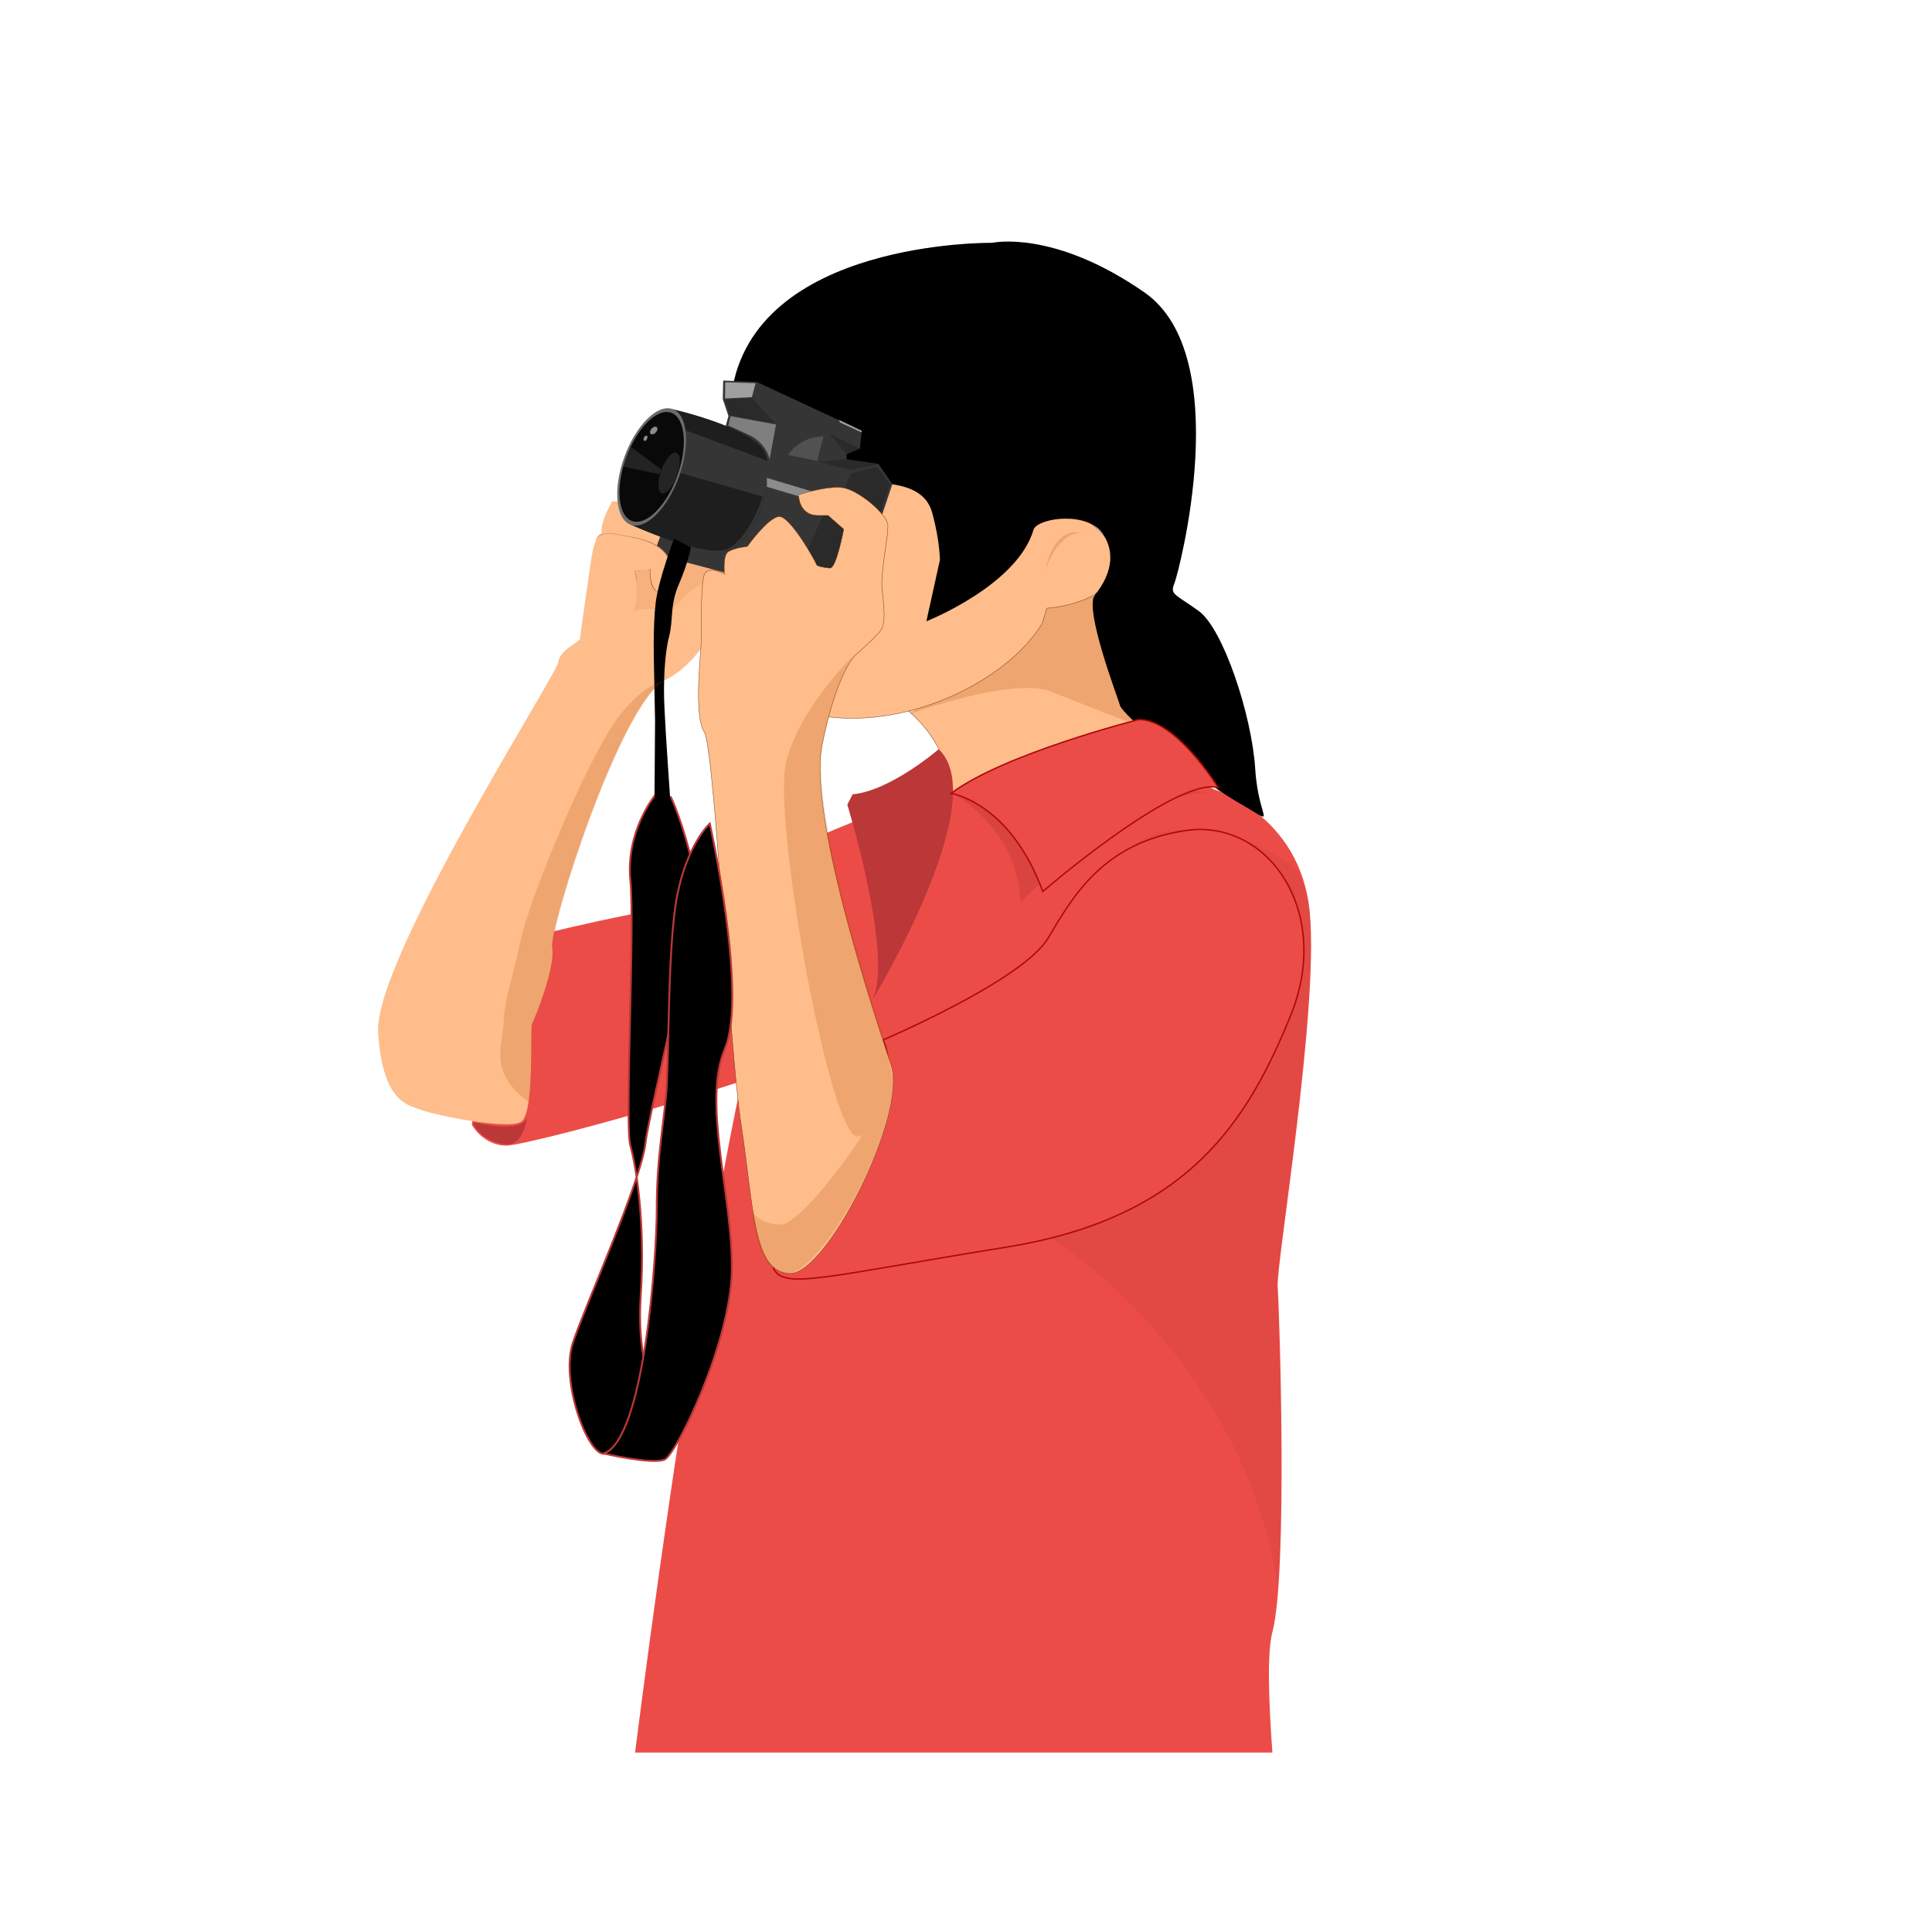 <?xml version="1.0" encoding="utf-8"?>
<!-- Generator: Adobe Illustrator 22.1.0, SVG Export Plug-In . SVG Version: 6.00 Build 0)  -->
<svg version="1.1" id="图层_1" xmlns="http://www.w3.org/2000/svg" xmlns:xlink="http://www.w3.org/1999/xlink" x="0px" y="0px"
	 viewBox="0 0 1024 1024" style="enable-background:new 0 0 1024 1024;" xml:space="preserve">
<style type="text/css">
	.st0{fill:#EC4C47;}
	.st1{opacity:0.2;fill:#BC3737;}
	.st2{fill:#FEBD8B;stroke:#70330A;stroke-width:0.2;stroke-miterlimit:10;}
	.st3{opacity:0.2;fill:#B24800;}
	.st4{opacity:0.3;fill:#BC3737;}
	.st5{fill:#FEBD8B;}
	.st6{opacity:0.1;fill:#B24800;}
	.st7{fill:#353535;}
	.st8{fill:#1E1E1E;}
	.st9{fill:#6D6B6A;}
	.st10{fill:#09090A;}
	.st11{fill:#242426;}
	.st12{fill:#A0A0A0;}
	.st13{fill:#7F7F7F;}
	.st14{fill:#2A2A2B;}
	.st15{fill:#515151;}
	.st16{fill:#8C8C8C;}
	.st17{opacity:0.2;fill:#8C8C8C;}
	.st18{fill:#EC4C47;stroke:#AF0808;stroke-width:0.75;stroke-miterlimit:10;}
	.st19{fill:#70330A;}
	.st20{fill:#BC3737;}
	.st21{opacity:0.4;fill:#BC3737;}
	.st22{stroke:#BC3737;stroke-miterlimit:10;}
</style>
<g>
	<path class="st0" d="M674.4,928.9c-2.1-28.4-2.8-53.4,0-63.9c8.3-31.2,3.7-171.1,2.8-183c-0.9-11.9,22-146.8,17-198.6
		s-50.9-65.1-50.9-65.1c-31.8-18.7-148.6-0.3-148.6-0.3s-13.5,2.4-58.7,28.4c-35.8,20.5-81.3,339.9-99.4,482.5H674.4z"/>
	<path class="st1" d="M677.3,840.6c3.5-51.2,0.3-148-0.5-157.8c-0.9-11.9,22-146.8,17-198.6c-0.8-8.5-2.7-15.9-5.4-22.4
		c-33.4-28.4-81.4-26.4-89.9-10.3c-9.2,17.4-45.9,201.8-45.9,201.8S657.8,715.2,677.3,840.6z"/>
	<path class="st2" d="M476.2,372.6c0,0,30,20.2,25.4,48.6c0,0,90.8-41,100.9-37.9c0,0-22.9-37.9-23.2-68.8l-30.6-3.1L476.2,372.6z"
		/>
	<path class="st3" d="M579,315.4l-26.3-2.6c-2.8,0.9-5.5,1.7-7.8,2.5L528,329.6C512,347,483,378.1,483,378.1s54.2-19.6,74.2-11.5
		c20,8,45.1,17.7,45.1,17.7S579.3,346.3,579,315.4z"/>
	<path class="st2" d="M395,225.8c0,0-11.5,143.1,36.2,152.9S534,361,552.4,330.4l2.4-8c0,0,37.3-2.4,36.1-25.1
		c-1.2-22.6-41-33-41-33s-0.6-47.1-22.6-66.1C505.3,179.4,405.3,180.6,395,225.8z"/>
	<path d="M665.3,407.6c-1.8-28.7-17.1-74.6-30-83.8c-12.8-9.2-15.3-8.6-12.8-14.7c2.4-6.1,32.4-120.5-15.9-154.1
		c-48.3-33.6-80.7-26.3-80.7-26.3s-126.6-1.8-138.2,80.1c-11.6,82,95.4,22.6,106.4,63c2.6,9.6,3.8,17.8,4.1,24.9l-7.2,32.6
		c0,0,48.5-19.1,56.9-48.9c3.1-6.1,28.9-9.5,36.8,2.8c8,12.2,1.8,24.6-4.3,32c-6.1,7.3,12.1,54.6,13.3,58.9
		c1.2,4.3,38.5,37.3,61.8,50.8C678.7,438.1,667.1,436.3,665.3,407.6z"/>
	<path class="st0" d="M250.1,596.2c0,0,6,11,18.3,11s175.7-44,193.1-65.1s13.8-110.1,2.8-110.1c-11,0-106.9,48.2-130.3,52.7
		c-23.4,4.6-45.4,10.1-45.4,10.1S260.2,489.3,250.1,596.2z"/>
	<path class="st4" d="M337.2,484.7c0,0,36.2-7.3,44,23.9c7.8,31.2,7.8,60.5,7.8,60.5l7.3-111C396.4,458.1,363.9,476,337.2,484.7z"/>
	<path class="st5" d="M324.6,265.6c0,0-6.4,10.4-5.8,17.1c0,0-3.4,0-5.5,14.1c-2.1,14.1-5.8,39.8-5.8,41.6s-11,6.1-11.6,12.5
		S198,509,200.4,547.2c2.4,38.2,16.8,38.5,22.6,41c5.8,2.4,45.9,11,53.2,6.4s4.6-49.8,5.8-52c1.2-2.1,12.5-29.7,10.7-40.4
		s36.4-130,59.6-141.6s33-42.2,34.6-50.2s1.2-30.6-1.8-35.8C382,269.6,324.6,265.6,324.6,265.6z"/>
	<path class="st6" d="M337.2,312.4c0,0,1.5,6.3-2,11.3c0,0,12.4-2.4,16.8,0.3c4.4,2.8,14.7-17,24.8-14.8c10.1,2.1,9.6-8.4,9.6-8.4
		l-29.2-9.3l-22,7L337.2,312.4z"/>
	<g>
		<path class="st7" d="M384,228.5c0-0.7,2.1-8,2.1-8l-3-8.9l0.2-9.9l17.7,0.7l55.7,25.9l-0.9,9.4l-7.1,3v2.8l17,2.5l7.3,10.5
			l-12.6,37.6l-23.9,15.4l-18.1,3.1l-71.8-19.1l24.3-66.3L384,228.5z"/>
		<path class="st8" d="M356.6,216.9c0,0,42.1,9.5,48.7,22.8c6.7,13.3-8,46.8-20.2,51.4c-12.2,4.6-50.8-13-50.8-13L356.6,216.9z"/>
		<path class="st7" d="M353.7,248.7l57.9,16.6c1.3-4.2,2.5-14.5,2.7-18.2l-52.9-19.8L353.7,248.7z"/>
		<ellipse transform="matrix(0.341 -0.94 0.94 0.341 -5.08 487.844)" class="st9" cx="345.5" cy="247.5" rx="32.6" ry="15.4"/>
		
			<ellipse transform="matrix(0.341 -0.94 0.94 0.341 -5.08 487.844)" class="st10" cx="345.5" cy="247.5" rx="30.5" ry="14.4"/>
		<ellipse transform="matrix(0.341 -0.94 0.94 0.341 -2.054 498.583)" class="st11" cx="354.7" cy="250.8" rx="11.4" ry="4.4"/>
		<polygon class="st12" points="384.4,202.6 400.5,203.1 398.5,210.5 384.3,211.2 		"/>
		<path class="st13" d="M387.2,220.6l24.1,4.4l-3.4,18.5c0,0-1.5-8.7-11.2-13.1s-10.7-4.9-10.7-4.9L387.2,220.6z"/>
		<polygon class="st14" points="384.3,211.8 387,220.1 411,224.5 398.8,211.1 		"/>
		<polygon class="st14" points="455.8,237.7 439.5,229.8 448.7,240.7 		"/>
		<polygon class="st14" points="433.9,244.8 451,249.1 465.7,245.9 448.7,243.4 		"/>
		<path class="st15" d="M436.5,231.2l-3.4,13.1l-15.4-3.2C417.7,241.1,423.3,231.6,436.5,231.2z"/>
		
			<ellipse transform="matrix(0.681 -0.732 0.732 0.681 -56.656 326.419)" class="st16" cx="346.6" cy="228.3" rx="2.4" ry="1.5"/>
		
			<ellipse transform="matrix(0.435 -0.9 0.9 0.435 -15.751 439.35)" class="st16" cx="342.3" cy="232.2" rx="1.5" ry="0.9"/>
		<path class="st17" d="M350.5,248.8l-16-11.8c0,0-3.3,6.1-4,10.4l19.1,3.9L350.5,248.8z"/>
		<path class="st16" d="M406.4,253.3c0,0,0.2,3.8,0,4.7l31.8,9.5l5.8-3L406.4,253.3z"/>
		<polygon class="st14" points="464.8,247.5 451.3,250.9 444.5,265.4 444.2,265.2 438.3,268.6 419,311.4 436.6,308.1 459.7,292.8 
			471.6,256.6 		"/>
		<g>
			<path class="st14" d="M406.8,259.6c-1,3.7-2.3,7.4-3.7,11c-1.5,3.6-3.2,7-5.3,10.3c-2.1,3.3-4.5,6.3-7.6,8.7
				c-1.5,1.2-3.3,2.1-5.1,2.7c-1.8,0.6-3.8,0.8-5.7,0.6c1.9,0.1,3.9-0.1,5.7-0.7c1.8-0.6,3.5-1.6,5-2.7c3-2.4,5.4-5.5,7.5-8.7
				c2-3.3,3.7-6.8,5.1-10.3c1.4-3.6,2.7-7.2,3.6-10.9L406.8,259.6z"/>
		</g>
		<polygon class="st12" points="456.7,228.3 456.7,229.2 445.2,223.9 444.6,222.5 		"/>
	</g>
	<path class="st18" d="M468,551.2c0,0,74.3-31.6,87.6-54.1c13.3-22.5,29.4-50.5,72.9-56.9c43.6-6.4,78,43.1,55.5,98.2
		s-53.7,106.9-150,122.5c-96.3,15.6-117.9,22.5-123.8,11.9c-3.1-5.4,18.3,17.4,48.6-56C478.8,568.2,468,551.2,468,551.2z"/>
	<path class="st2" d="M423.3,262.2c0,0-0.2,10.8,10.1,11h5.5l8.3,7.3c0,0-3.9,20.9-7.3,20.6c-3.4-0.2-7.1-1.1-7.1-1.8
		c0-0.7-14.2-26.6-20.2-25.5c-6,1.1-16.5,15.8-16.5,15.8s-7.6,0.9-10.3,3c-2.8,2.1-1.8,11.7-1.8,11.7s-8.9-5-10.8,0.5
		s-1.4,28.7-1.4,33.5c0,4.8-4.4,40.6,1.4,49.5c5.7,8.9,13,165.4,19.7,208.9c6.7,43.4,6.1,77.7,25.7,78.3
		c19.6,0.6,62.2-83.9,53.8-110.1c-5.3-16.5-44.6-130.9-36.7-170s17.7-47.7,17.7-47.7s10.2-8.9,13.3-12.9c3.1-4,1.7-13.1,0.8-22
		s3.4-28.1,3.1-33.9s-15.6-18.7-23.9-19.9C438.3,257.3,423.3,262.2,423.3,262.2z"/>
	<g>
		<path class="st5" d="M337.6,311.6c0.5-4.6-1.2-9.2-1.2-9.2c3.4,0.6,8.3-0.9,8.3-0.9c-0.5,1.5,0.5,15.3,6.9,11.5s5.8-14.8,0.5-20.6
			c-5.4-5.8-13.5-7.2-24.5-9.2c-11-2-11.8,3.4-11.8,3.4"/>
		<path class="st19" d="M337.6,311.6c0.1-1.5,0.1-3.1-0.2-4.6c-0.2-1.5-0.6-3.1-1.1-4.5l0,0l0,0c1.4,0.2,2.8,0.1,4.2,0
			c1.4-0.2,2.7-0.5,4.1-0.9l0.1,0l0,0.1c-0.2,1.6,0,3.3,0.2,4.9c0.3,1.6,0.7,3.3,1.4,4.7c0.4,0.7,0.9,1.4,1.5,1.9
			c0.7,0.5,1.5,0.6,2.3,0.4c0.8-0.2,1.5-0.7,2.1-1.2c0.4-0.2,0.6-0.6,0.9-0.8c0.3-0.3,0.5-0.6,0.8-0.9c1.9-2.7,2.4-6.2,1.9-9.5
			c-0.5-3.3-1.9-6.4-4.1-8.8c-2.3-2.4-5.2-4.1-8.3-5.3c-3.1-1.2-6.3-1.9-9.6-2.6c-1.6-0.3-3.3-0.6-4.9-0.9c-1.6-0.3-3.3-0.6-4.9-0.7
			c-1.6-0.1-3.3,0-4.9,0.5c-1.5,0.5-3.1,1.6-3.5,3.2c0.4-1.7,1.9-2.8,3.5-3.3c1.6-0.5,3.3-0.6,4.9-0.5c1.7,0.1,3.3,0.4,4.9,0.7
			c1.6,0.3,3.3,0.6,4.9,0.9c3.3,0.6,6.5,1.4,9.6,2.5c3.1,1.2,6.1,2.9,8.3,5.3c2.3,2.4,3.7,5.6,4.2,8.9c0.5,3.3,0,6.8-1.9,9.6
			c-0.3,0.3-0.5,0.7-0.8,1c-0.3,0.3-0.6,0.6-0.9,0.8c-0.7,0.5-1.4,1-2.2,1.2c-0.8,0.2-1.7,0.1-2.4-0.4c-0.7-0.5-1.2-1.2-1.6-1.9
			c-0.8-1.5-1.1-3.1-1.4-4.8c-0.2-1.6-0.4-3.3-0.2-5l0,0c-1.3,0.4-2.7,0.7-4.1,0.9c-1.4,0.2-2.8,0.3-4.2,0l0,0
			c0.5,1.5,0.8,3,1.1,4.5C337.6,308.5,337.7,310.1,337.6,311.6z"/>
	</g>
	<path class="st20" d="M497.5,397.1c0,0-25.4,22-45.6,23.9l-2.8,5.5c0,0,25.8,84.2,12.5,104.8C461.7,531.2,526.9,424.6,497.5,397.1z
		"/>
	<path class="st21" d="M505.6,420.9c0,0,33.9,18.3,35.3,57.3c0,0,54.6-55.5,98.6-58.3C639.5,420,562,409.9,505.6,420.9z"/>
	<path class="st18" d="M603.5,381.4c0,0-71.3,18-99.4,39.1c0,0,31.2,4.6,48.6,52c0,0,70.9-61.2,93-55
		C645.7,417.5,623.4,381.1,603.5,381.4z"/>
	<path class="st3" d="M554.3,301.7c0,0,3.4-22.1,18.5-19.3C572.8,282.4,561.4,281.4,554.3,301.7z"/>
	<path class="st20" d="M250.9,594.8c0,0,28.9,7.5,28.9-4.7c0,0-1.6,16.4-10.5,16.4C260.3,606.5,251.4,599.6,250.9,594.8z"/>
	<g>
		<path class="st22" d="M346.9,421.9c0,0-15.3,19-12.8,44.6s-3.1,129.7,0,140.7c3.1,11,8,41,5.5,79.5c-2.4,38.5,8.6,52,8.6,52
			s-19.6,31.2-28.1,31.8c-8.6,0.6-23.2-38.5-16.5-58.7c6.7-20.2,36.1-85.6,38.5-105.8c2.4-20.2,30-124.2,25.1-146.8
			c-4.9-22.6-11.6-36.7-11.6-36.7L346.9,421.9z"/>
		<path class="st22" d="M376.2,436.5c0,0-11.6,10.4-17.1,37.3c-5.5,26.9-4.3,88.1-6.1,107s-4.9,34.2-4.9,59.9
			c0,25.7-6.7,122.3-28.1,129.7c0,0,26.3,6.1,32.4,3.1s34.9-61.8,35.5-100.3c0.6-38.5-15.9-88.7-3.7-117.4S376.2,436.5,376.2,436.5z
			"/>
		<path d="M346.9,421.9c0,0,0.3-38.2,0.3-39.8s-0.6-30.6-0.6-30.6s-0.6-19,0.9-31.8c1.5-12.8,9.8-34.2,9.8-34.2l8.9,4.6
			c0,0-1.5,8.3-6.4,19.6c-4.9,11.3-2.8,18.7-5.2,27.8c-2.4,9.2-3.1,24.8-2.4,38.2c0.6,13.5,3.1,48.9,3.1,48.9l-5.2,6.1L346.9,421.9z
			"/>
	</g>
	<path class="st3" d="M469.7,555.9c-0.3-1.1-1.1-4.3-2.3-9.1c-12.2-37.6-37.7-120.9-31.2-153.1c7.4-36.6,16.5-46.5,17.6-47.6
		c-2,1.9-30.1,29.1-37.2,58c-7.3,30,23.9,203,38.5,198.2c0.8-0.3,1.5-0.6,2.2-1.1c-13.2,20.6-35.3,48.1-43.8,47.9c-11-0.3-15-7-15-7
		s2.1,32.1,18.3,33c16.2,0.9,54.7-63,56.6-101.5C473.5,573.5,471.6,562.7,469.7,555.9z"/>
	<path class="st3" d="M293.1,502c-1.8-10.6,36-128.6,59.2-141.4c-5,1.3-14,5.6-24.7,19.7c-16.2,21.4-47.1,96.3-51.7,118.3
		c-4.6,22-8.3,29.7-8.9,42.2c-0.6,12.5-4.9,21.1,2.4,32.4c3.4,5.2,7.5,8.6,10.9,10.8c2.3-14.8,1-40.1,1.9-41.7
		C283.6,540.2,294.9,512.7,293.1,502z"/>
</g>
</svg>

